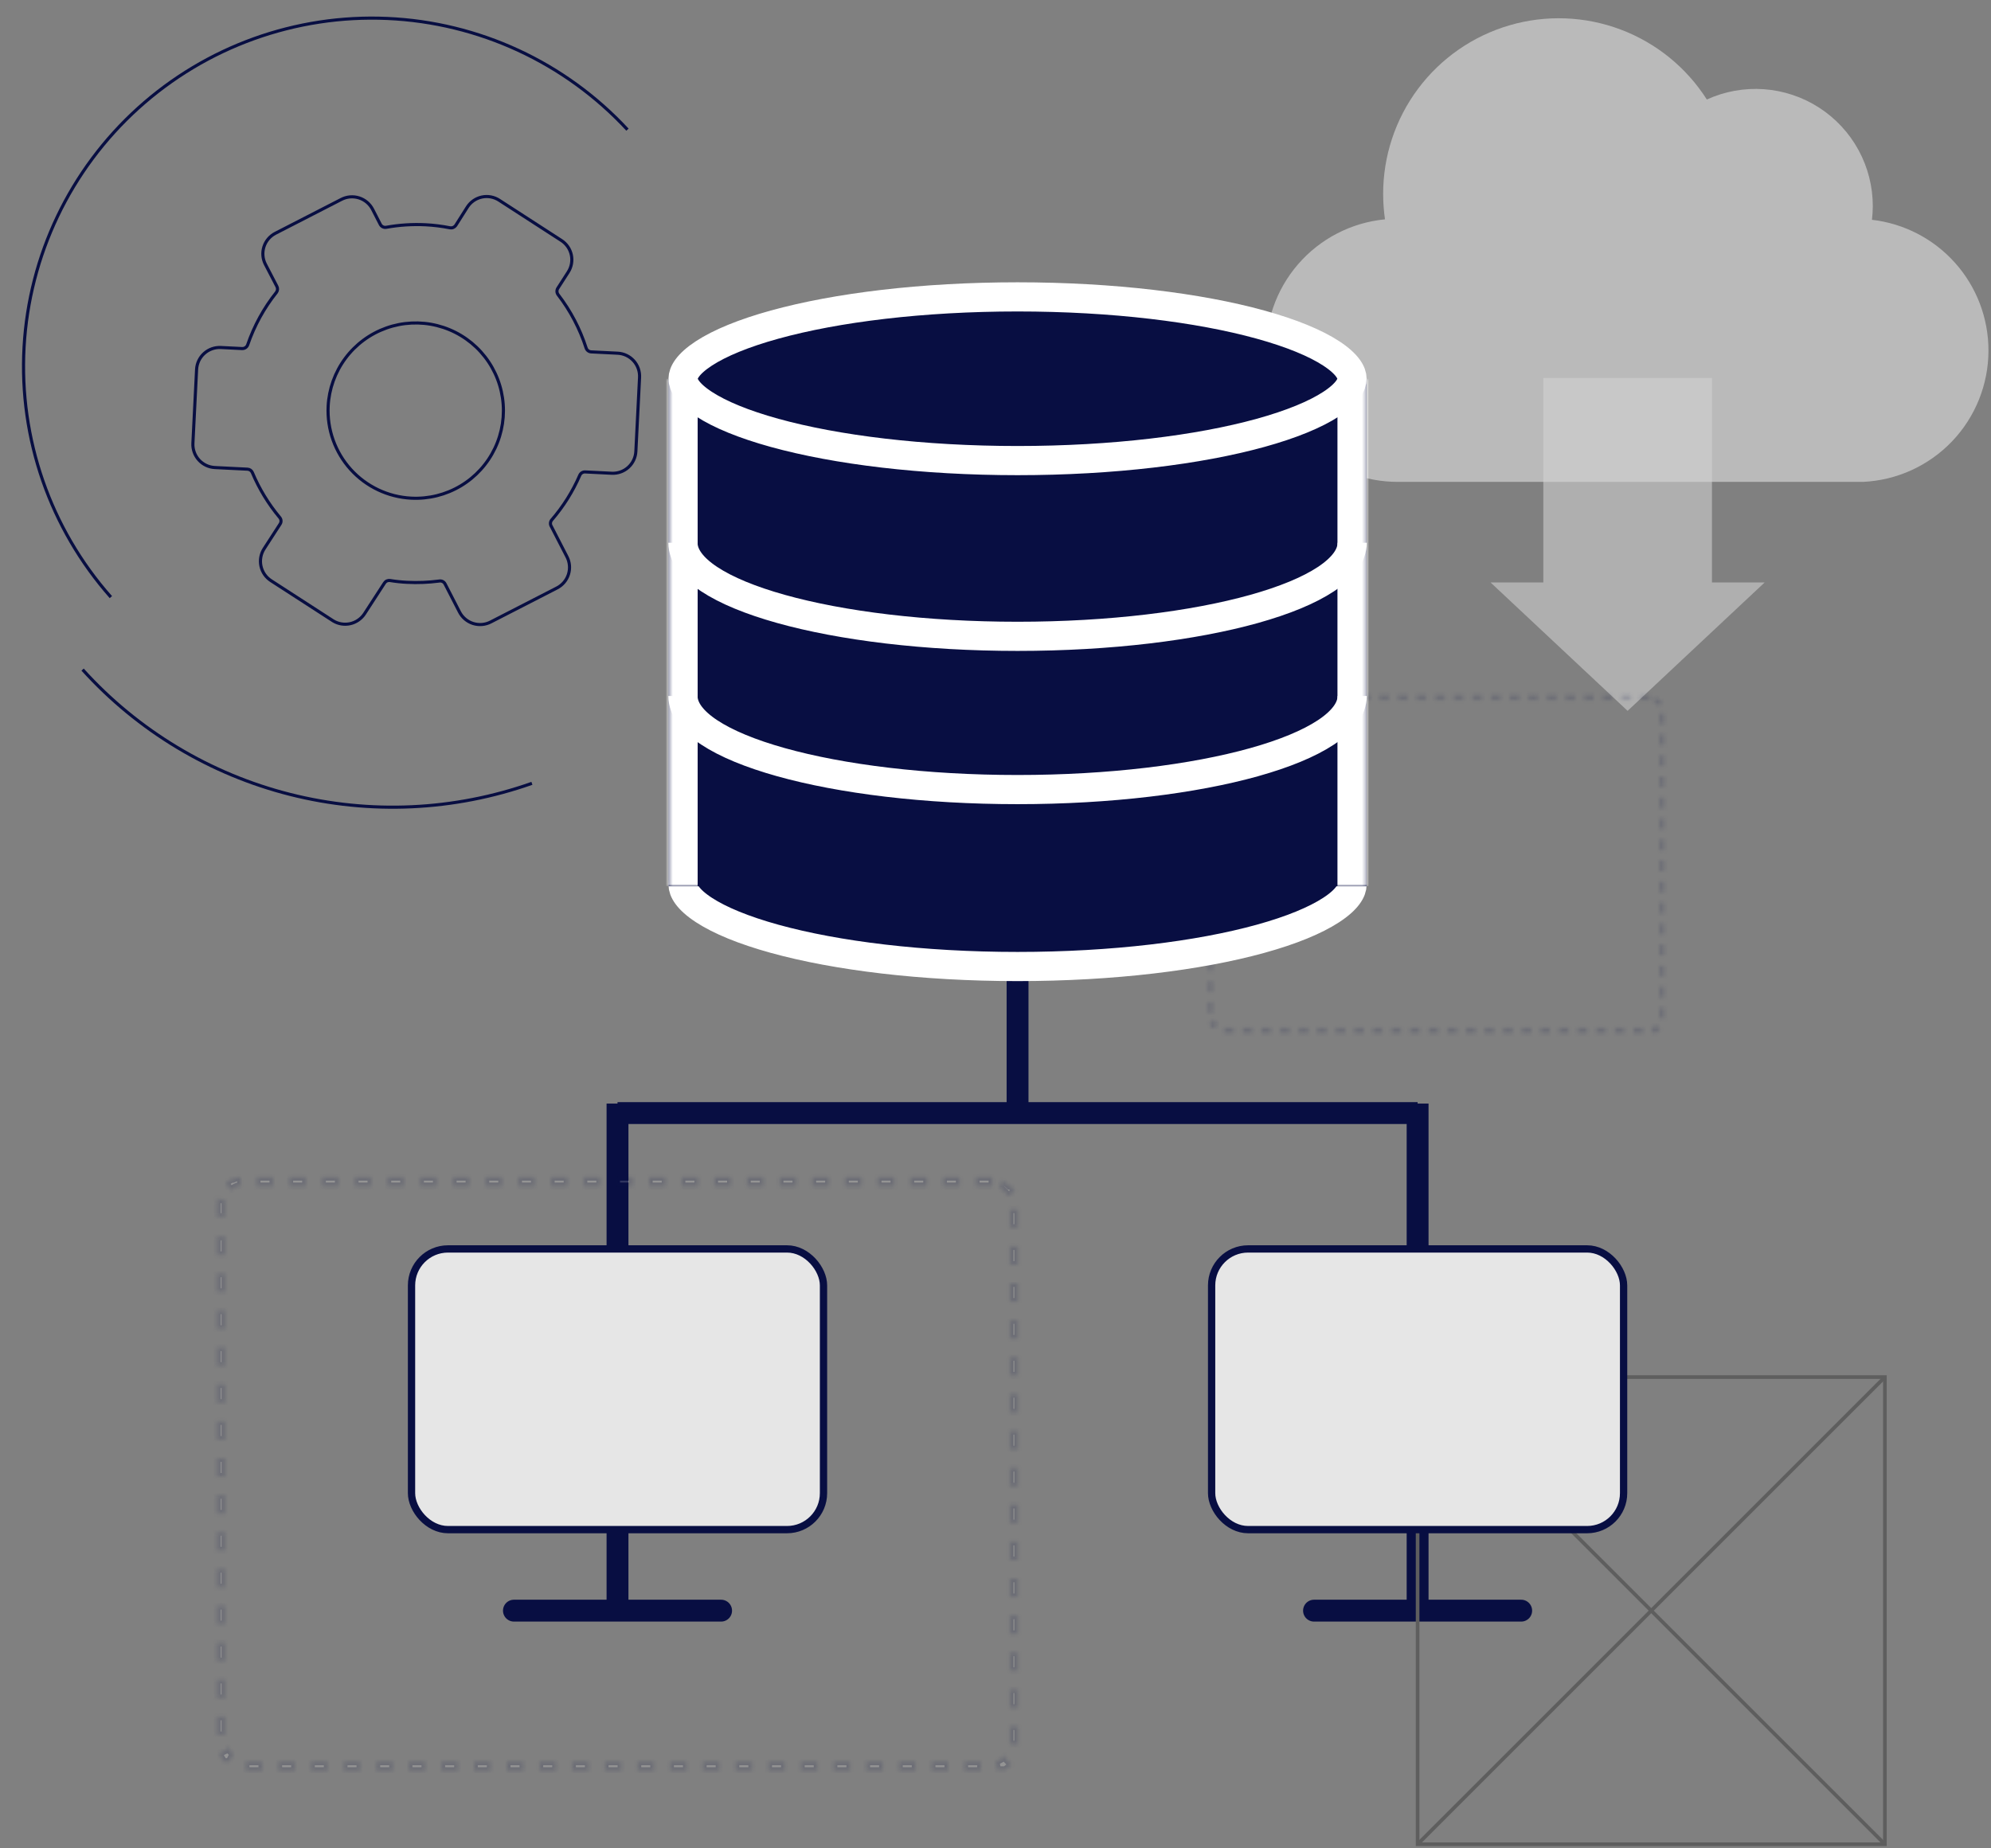 <svg width="546" height="507" viewBox="0 0 546 507" fill="none" xmlns="http://www.w3.org/2000/svg">
<rect x="0" y="0" width="546" height="507" fill="#808080" stroke="none"/>
<path opacity="0.57" d="M545.304 96.131C545.306 87.277 542.051 78.732 536.16 72.123C530.269 65.513 522.152 61.302 513.357 60.289C513.497 59.066 513.574 57.836 513.587 56.605C513.597 51.215 512.251 45.909 509.675 41.174C507.098 36.44 503.373 32.429 498.841 29.511C494.309 26.593 489.116 24.86 483.74 24.473C478.364 24.086 472.977 25.056 468.074 27.295C462.471 18.497 454.162 11.757 444.399 8.087C434.635 4.417 423.944 4.018 413.933 6.948C403.922 9.878 395.134 15.979 388.889 24.334C382.645 32.689 379.283 42.846 379.308 53.276C379.315 55.581 379.483 57.882 379.81 60.164C370.562 61.056 362.015 65.48 355.946 72.515C349.878 79.551 346.756 88.655 347.231 97.934C347.706 107.212 351.74 115.951 358.495 122.33C365.249 128.709 374.204 132.238 383.495 132.181H510.907C520.177 131.751 528.925 127.764 535.331 121.05C541.737 114.335 545.309 105.411 545.304 96.131Z" fill="#E6E6E6"/>
<path opacity="0.57" d="M469.476 159.774V103.689H423.23V159.774H408.764L446.343 194.988L483.922 159.774H469.476Z" fill="#D2D2D2"/>
<path d="M279.049 248.573V305.381" stroke="#080E42" stroke-width="6"/>
<path d="M197.748 441.8L140.939 441.8" stroke="#080E42" stroke-width="6" stroke-linecap="round"/>
<path d="M417.16 441.8L360.351 441.8" stroke="#080E42" stroke-width="6" stroke-linecap="round"/>
<path d="M169.343 302.711V441.8" stroke="#080E42" stroke-width="6"/>
<path d="M388.755 302.711V441.8" stroke="#080E42" stroke-width="6"/>
<path d="M388.755 305.316H169.343" stroke="#080E42" stroke-width="6"/>
<g opacity="0.4">
<g opacity="0.4">
<mask id="path-9-inside-1_114_776" fill="white">
<path d="M272.108 322.846H267.626V325.378H272.108V322.846ZM263.144 322.846H258.662V325.378H263.144V322.846ZM254.18 322.846H249.698V325.378H254.18V322.846ZM245.217 322.846H240.735V325.378H245.217V322.846ZM236.253 322.846H231.771V325.378H236.253V322.846ZM227.289 322.846H222.807V325.378H227.289V322.846ZM218.326 322.846H213.844V325.378H218.326V322.846ZM209.362 322.846H204.88V325.378H209.362V322.846ZM200.398 322.846H195.916V325.378H200.398V322.846ZM191.435 322.846H186.953V325.378H191.435V322.846ZM182.471 322.846H177.989V325.378H182.471V322.846ZM173.507 322.846H169.025V325.378H173.507V322.846ZM164.544 322.846H160.062V325.378H164.544V322.846ZM155.58 322.846H151.098V325.378H155.58V322.846ZM146.616 322.846H142.134V325.378H146.616V322.846ZM137.653 322.846H133.171V325.378H137.653V322.846ZM128.689 322.846H124.207V325.378H128.689V322.846ZM119.725 322.846H115.243V325.378H119.725V322.846ZM110.761 322.846H106.28V325.378H110.761V322.846ZM101.798 322.846H97.316V325.378H101.798V322.846ZM92.834 322.846H88.352V325.378H92.834V322.846ZM83.871 322.846H79.389V325.378H83.871V322.846ZM74.907 322.846H70.425V325.378H74.907V322.846ZM65.943 322.846C65.212 322.923 64.495 323.119 63.814 323.429H63.478C62.898 323.732 62.361 324.134 61.887 324.619L63.366 326.518C64.124 325.735 65.097 325.27 66.122 325.201L65.943 322.669V322.846ZM59.669 329.076C59.584 329.5 59.531 329.932 59.512 330.367V333.786H61.753V330.367C61.718 329.997 61.718 329.623 61.753 329.253L59.512 328.721L59.669 329.076ZM61.753 339.204H59.512V344.269H61.753V339.204ZM61.753 349.333H59.512V354.398H61.753V349.333ZM61.753 359.462H59.512V364.527H61.753V359.462ZM61.753 369.591H59.512V374.656H61.753V369.591ZM61.753 379.72H59.512V384.785H61.753V379.72ZM61.753 389.849H59.512V394.914H61.753V389.849ZM61.753 399.978H59.512V405.043H61.753V399.978ZM61.753 410.107H59.512V415.172H61.753V410.107ZM61.753 420.236H59.512V425.301H61.753V420.236ZM61.753 430.365H59.512V435.43H61.753V430.365ZM61.753 440.494H59.512V445.559H61.753V440.494ZM61.753 450.623H59.512V455.688H61.753V450.623ZM61.753 460.752H59.512V465.817H61.753V460.752ZM61.753 470.881H59.512V475.945H61.753V470.881ZM62.134 479.946L60.072 480.934C60.394 481.795 60.849 482.583 61.416 483.264H62.716H62.873L64.016 481.086C63.137 480.5 62.446 479.613 62.044 478.554L62.134 479.946ZM71.769 483.213H67.4V485.745H71.882V483.213H71.769ZM80.733 483.213H76.363V485.745H80.845V483.213H80.733ZM89.697 483.213H85.327V485.745H89.809V483.213H89.697ZM98.66 483.213H94.291V485.745H98.773V483.213H98.66ZM107.624 483.213H103.254V485.745H107.736V483.213H107.624ZM116.588 483.213H112.106V485.745H116.588V483.213ZM125.552 483.213H121.07V485.745H125.552V483.213ZM134.515 483.213H130.033V485.745H134.515V483.213ZM143.479 483.213H138.997V485.745H143.479V483.213ZM152.443 483.213H147.961V485.745H152.443V483.213ZM161.406 483.213H156.924V485.745H161.406V483.213ZM170.37 483.213H165.888V485.745H170.37V483.213ZM179.334 483.213H174.852V485.745H179.334V483.213ZM188.297 483.213H183.815V485.745H188.297V483.213ZM197.261 483.213H192.779V485.745H197.261V483.213ZM206.225 483.213H201.743V485.745H206.225V483.213ZM215.188 483.213H210.706V485.745H215.188V483.213ZM224.152 483.213H219.67V485.745H224.152V483.213ZM233.116 483.213H228.634V485.745H233.116V483.213ZM242.079 483.213H237.597V485.745H242.079V483.213ZM251.043 483.213H246.561V485.745H251.043V483.213ZM260.007 483.213H255.525V485.745H260.007V483.213ZM268.97 483.213H264.488V485.745H268.97V483.213ZM275.693 481.44C275.004 482.294 274.094 482.879 273.094 483.112L273.519 485.644L274.102 485.492H275.693C276.299 485.064 276.856 484.554 277.351 483.973L275.693 482.251V481.44ZM279.166 473.54H276.926V477.845C276.926 478.022 276.926 478.199 276.926 478.351L279.166 478.604C279.178 478.402 279.178 478.199 279.166 477.997V473.692V473.54ZM279.166 463.411H276.926V468.475H279.166V463.411ZM279.166 453.282H276.926V458.346H279.166V453.282ZM279.166 443.153H276.926V448.217H279.166V443.153ZM279.166 433.024H276.926V438.088H279.166V433.024ZM279.166 422.895H276.926V427.959H279.166V422.895ZM279.166 412.766H276.926V417.831H279.166V412.766ZM279.166 402.637H276.926V407.702H279.166V402.637ZM279.166 392.508H276.926V397.573H279.166V392.508ZM279.166 382.379H276.926V387.444H279.166V382.379ZM279.166 372.25H276.926V377.315H279.166V372.25ZM279.166 362.121H276.926V367.186H279.166V362.121ZM279.166 351.992H276.926V357.057H279.166V351.992ZM279.166 341.863H276.926V346.928H279.166V341.863ZM279.166 331.734H276.926V336.799H279.166V331.734ZM274.998 323.505L274.102 325.809C275.045 326.28 275.83 327.078 276.343 328.088L278.293 326.847C278.008 326.292 277.67 325.774 277.284 325.302H276.858C276.343 324.792 275.761 324.373 275.133 324.062L274.998 323.505Z"/>
</mask>
<path d="M272.108 322.846H267.626V325.378H272.108V322.846ZM263.144 322.846H258.662V325.378H263.144V322.846ZM254.18 322.846H249.698V325.378H254.18V322.846ZM245.217 322.846H240.735V325.378H245.217V322.846ZM236.253 322.846H231.771V325.378H236.253V322.846ZM227.289 322.846H222.807V325.378H227.289V322.846ZM218.326 322.846H213.844V325.378H218.326V322.846ZM209.362 322.846H204.88V325.378H209.362V322.846ZM200.398 322.846H195.916V325.378H200.398V322.846ZM191.435 322.846H186.953V325.378H191.435V322.846ZM182.471 322.846H177.989V325.378H182.471V322.846ZM173.507 322.846H169.025V325.378H173.507V322.846ZM164.544 322.846H160.062V325.378H164.544V322.846ZM155.58 322.846H151.098V325.378H155.58V322.846ZM146.616 322.846H142.134V325.378H146.616V322.846ZM137.653 322.846H133.171V325.378H137.653V322.846ZM128.689 322.846H124.207V325.378H128.689V322.846ZM119.725 322.846H115.243V325.378H119.725V322.846ZM110.761 322.846H106.28V325.378H110.761V322.846ZM101.798 322.846H97.316V325.378H101.798V322.846ZM92.834 322.846H88.352V325.378H92.834V322.846ZM83.871 322.846H79.389V325.378H83.871V322.846ZM74.907 322.846H70.425V325.378H74.907V322.846ZM65.943 322.846C65.212 322.923 64.495 323.119 63.814 323.429H63.478C62.898 323.732 62.361 324.134 61.887 324.619L63.366 326.518C64.124 325.735 65.097 325.27 66.122 325.201L65.943 322.669V322.846ZM59.669 329.076C59.584 329.5 59.531 329.932 59.512 330.367V333.786H61.753V330.367C61.718 329.997 61.718 329.623 61.753 329.253L59.512 328.721L59.669 329.076ZM61.753 339.204H59.512V344.269H61.753V339.204ZM61.753 349.333H59.512V354.398H61.753V349.333ZM61.753 359.462H59.512V364.527H61.753V359.462ZM61.753 369.591H59.512V374.656H61.753V369.591ZM61.753 379.72H59.512V384.785H61.753V379.72ZM61.753 389.849H59.512V394.914H61.753V389.849ZM61.753 399.978H59.512V405.043H61.753V399.978ZM61.753 410.107H59.512V415.172H61.753V410.107ZM61.753 420.236H59.512V425.301H61.753V420.236ZM61.753 430.365H59.512V435.43H61.753V430.365ZM61.753 440.494H59.512V445.559H61.753V440.494ZM61.753 450.623H59.512V455.688H61.753V450.623ZM61.753 460.752H59.512V465.817H61.753V460.752ZM61.753 470.881H59.512V475.945H61.753V470.881ZM62.134 479.946L60.072 480.934C60.394 481.795 60.849 482.583 61.416 483.264H62.716H62.873L64.016 481.086C63.137 480.5 62.446 479.613 62.044 478.554L62.134 479.946ZM71.769 483.213H67.4V485.745H71.882V483.213H71.769ZM80.733 483.213H76.363V485.745H80.845V483.213H80.733ZM89.697 483.213H85.327V485.745H89.809V483.213H89.697ZM98.66 483.213H94.291V485.745H98.773V483.213H98.66ZM107.624 483.213H103.254V485.745H107.736V483.213H107.624ZM116.588 483.213H112.106V485.745H116.588V483.213ZM125.552 483.213H121.07V485.745H125.552V483.213ZM134.515 483.213H130.033V485.745H134.515V483.213ZM143.479 483.213H138.997V485.745H143.479V483.213ZM152.443 483.213H147.961V485.745H152.443V483.213ZM161.406 483.213H156.924V485.745H161.406V483.213ZM170.37 483.213H165.888V485.745H170.37V483.213ZM179.334 483.213H174.852V485.745H179.334V483.213ZM188.297 483.213H183.815V485.745H188.297V483.213ZM197.261 483.213H192.779V485.745H197.261V483.213ZM206.225 483.213H201.743V485.745H206.225V483.213ZM215.188 483.213H210.706V485.745H215.188V483.213ZM224.152 483.213H219.67V485.745H224.152V483.213ZM233.116 483.213H228.634V485.745H233.116V483.213ZM242.079 483.213H237.597V485.745H242.079V483.213ZM251.043 483.213H246.561V485.745H251.043V483.213ZM260.007 483.213H255.525V485.745H260.007V483.213ZM268.97 483.213H264.488V485.745H268.97V483.213ZM275.693 481.44C275.004 482.294 274.094 482.879 273.094 483.112L273.519 485.644L274.102 485.492H275.693C276.299 485.064 276.856 484.554 277.351 483.973L275.693 482.251V481.44ZM279.166 473.54H276.926V477.845C276.926 478.022 276.926 478.199 276.926 478.351L279.166 478.604C279.178 478.402 279.178 478.199 279.166 477.997V473.692V473.54ZM279.166 463.411H276.926V468.475H279.166V463.411ZM279.166 453.282H276.926V458.346H279.166V453.282ZM279.166 443.153H276.926V448.217H279.166V443.153ZM279.166 433.024H276.926V438.088H279.166V433.024ZM279.166 422.895H276.926V427.959H279.166V422.895ZM279.166 412.766H276.926V417.831H279.166V412.766ZM279.166 402.637H276.926V407.702H279.166V402.637ZM279.166 392.508H276.926V397.573H279.166V392.508ZM279.166 382.379H276.926V387.444H279.166V382.379ZM279.166 372.25H276.926V377.315H279.166V372.25ZM279.166 362.121H276.926V367.186H279.166V362.121ZM279.166 351.992H276.926V357.057H279.166V351.992ZM279.166 341.863H276.926V346.928H279.166V341.863ZM279.166 331.734H276.926V336.799H279.166V331.734ZM274.998 323.505L274.102 325.809C275.045 326.28 275.83 327.078 276.343 328.088L278.293 326.847C278.008 326.292 277.67 325.774 277.284 325.302H276.858C276.343 324.792 275.761 324.373 275.133 324.062L274.998 323.505Z" fill="white" stroke="#080E42" stroke-width="2" mask="url(#path-9-inside-1_114_776)"/>
</g>
</g>
<g opacity="0.4">
<g opacity="0.4">
<mask id="path-10-inside-2_114_776" fill="white">
<path d="M452.323 190.646H449.771V192.088H452.323V190.646ZM447.219 190.646H444.667V192.088H447.219V190.646ZM442.115 190.646H439.563V192.088H442.115V190.646ZM437.011 190.646H434.459V192.088H437.011V190.646ZM431.906 190.646H429.354V192.088H431.906V190.646ZM426.802 190.646H424.25V192.088H426.802V190.646ZM421.698 190.646H419.146V192.088H421.698V190.646ZM416.594 190.646H414.042V192.088H416.594V190.646ZM411.49 190.646H408.938V192.088H411.49V190.646ZM406.386 190.646H403.834V192.088H406.386V190.646ZM401.282 190.646H398.73V192.088H401.282V190.646ZM396.178 190.646H393.626V192.088H396.178V190.646ZM391.074 190.646H388.522V192.088H391.074V190.646ZM385.97 190.646H383.418V192.088H385.97V190.646ZM380.866 190.646H378.314V192.088H380.866V190.646ZM375.761 190.646H373.209V192.088H375.761V190.646ZM370.657 190.646H368.105V192.088H370.657V190.646ZM365.553 190.646H363.001V192.088H365.553V190.646ZM360.449 190.646H357.897V192.088H360.449V190.646ZM355.345 190.646H352.793V192.088H355.345V190.646ZM350.241 190.646H347.689V192.088H350.241V190.646ZM345.137 190.646H342.585V192.088H345.137V190.646ZM340.033 190.646H337.481V192.088H340.033V190.646ZM334.929 190.646C334.513 190.689 334.104 190.801 333.717 190.977H333.525C333.195 191.15 332.889 191.379 332.619 191.655L333.461 192.736C333.893 192.291 334.447 192.026 335.031 191.987L334.929 190.545V190.646ZM331.356 194.193C331.308 194.434 331.278 194.681 331.267 194.928V196.875H332.543V194.928C332.523 194.717 332.523 194.505 332.543 194.294L331.267 193.991L331.356 194.193ZM332.543 199.96H331.267V202.844H332.543V199.96ZM332.543 205.728H331.267V208.612H332.543V205.728ZM332.543 211.496H331.267V214.379H332.543V211.496ZM332.543 217.263H331.267V220.147H332.543V217.263ZM332.543 223.031H331.267V225.915H332.543V223.031ZM332.543 228.798H331.267V231.682H332.543V228.798ZM332.543 234.566H331.267V237.45H332.543V234.566ZM332.543 240.334H331.267V243.218H332.543V240.334ZM332.543 246.101H331.267V248.985H332.543V246.101ZM332.543 251.869H331.267V254.753H332.543V251.869ZM332.543 257.637H331.267V260.52H332.543V257.637ZM332.543 263.404H331.267V266.288H332.543V263.404ZM332.543 269.172H331.267V272.056H332.543V269.172ZM332.543 274.939H331.267V277.823H332.543V274.939ZM332.76 280.102L331.586 280.664C331.769 281.154 332.028 281.603 332.351 281.99H333.091H333.181L333.831 280.75C333.331 280.417 332.938 279.912 332.709 279.308L332.76 280.102ZM338.246 281.962H335.758V283.403H338.31V281.962H338.246ZM343.351 281.962H340.862V283.403H343.414V281.962H343.351ZM348.455 281.962H345.966V283.403H348.518V281.962H348.455ZM353.559 281.962H351.07V283.403H353.623V281.962H353.559ZM358.663 281.962H356.175V283.403H358.727V281.962H358.663ZM363.767 281.962H361.215V283.403H363.767V281.962ZM368.871 281.962H366.319V283.403H368.871V281.962ZM373.975 281.962H371.423V283.403H373.975V281.962ZM379.079 281.962H376.527V283.403H379.079V281.962ZM384.183 281.962H381.631V283.403H384.183V281.962ZM389.287 281.962H386.735V283.403H389.287V281.962ZM394.391 281.962H391.839V283.403H394.391V281.962ZM399.495 281.962H396.943V283.403H399.495V281.962ZM404.6 281.962H402.048V283.403H404.6V281.962ZM409.704 281.962H407.152V283.403H409.704V281.962ZM414.808 281.962H412.256V283.403H414.808V281.962ZM419.912 281.962H417.36V283.403H419.912V281.962ZM425.016 281.962H422.464V283.403H425.016V281.962ZM430.12 281.962H427.568V283.403H430.12V281.962ZM435.224 281.962H432.672V283.403H435.224V281.962ZM440.328 281.962H437.776V283.403H440.328V281.962ZM445.432 281.962H442.88V283.403H445.432V281.962ZM450.536 281.962H447.984V283.403H450.536V281.962ZM454.364 280.952C453.972 281.438 453.454 281.771 452.884 281.904L453.127 283.346L453.458 283.259H454.364C454.709 283.016 455.027 282.725 455.309 282.394L454.364 281.414V280.952ZM456.342 276.453H455.066V278.905C455.066 279.006 455.066 279.107 455.066 279.193L456.342 279.337C456.349 279.222 456.349 279.106 456.342 278.991V276.54V276.453ZM456.342 270.686H455.066V273.57H456.342V270.686ZM456.342 264.918H455.066V267.802H456.342V264.918ZM456.342 259.151H455.066V262.034H456.342V259.151ZM456.342 253.383H455.066V256.267H456.342V253.383ZM456.342 247.615H455.066V250.499H456.342V247.615ZM456.342 241.848H455.066V244.732H456.342V241.848ZM456.342 236.08H455.066V238.964H456.342V236.08ZM456.342 230.312H455.066V233.196H456.342V230.312ZM456.342 224.545H455.066V227.429H456.342V224.545ZM456.342 218.777H455.066V221.661H456.342V218.777ZM456.342 213.01H455.066V215.893H456.342V213.01ZM456.342 207.242H455.066V210.126H456.342V207.242ZM456.342 201.474H455.066V204.358H456.342V201.474ZM456.342 195.707H455.066V198.591H456.342V195.707ZM453.969 191.02L453.458 192.333C453.995 192.601 454.442 193.055 454.734 193.63L455.845 192.924C455.683 192.608 455.49 192.313 455.27 192.044H455.028C454.734 191.754 454.403 191.515 454.045 191.338L453.969 191.02Z"/>
</mask>
<path d="M452.323 190.646H449.771V192.088H452.323V190.646ZM447.219 190.646H444.667V192.088H447.219V190.646ZM442.115 190.646H439.563V192.088H442.115V190.646ZM437.011 190.646H434.459V192.088H437.011V190.646ZM431.906 190.646H429.354V192.088H431.906V190.646ZM426.802 190.646H424.25V192.088H426.802V190.646ZM421.698 190.646H419.146V192.088H421.698V190.646ZM416.594 190.646H414.042V192.088H416.594V190.646ZM411.49 190.646H408.938V192.088H411.49V190.646ZM406.386 190.646H403.834V192.088H406.386V190.646ZM401.282 190.646H398.73V192.088H401.282V190.646ZM396.178 190.646H393.626V192.088H396.178V190.646ZM391.074 190.646H388.522V192.088H391.074V190.646ZM385.97 190.646H383.418V192.088H385.97V190.646ZM380.866 190.646H378.314V192.088H380.866V190.646ZM375.761 190.646H373.209V192.088H375.761V190.646ZM370.657 190.646H368.105V192.088H370.657V190.646ZM365.553 190.646H363.001V192.088H365.553V190.646ZM360.449 190.646H357.897V192.088H360.449V190.646ZM355.345 190.646H352.793V192.088H355.345V190.646ZM350.241 190.646H347.689V192.088H350.241V190.646ZM345.137 190.646H342.585V192.088H345.137V190.646ZM340.033 190.646H337.481V192.088H340.033V190.646ZM334.929 190.646C334.513 190.689 334.104 190.801 333.717 190.977H333.525C333.195 191.15 332.889 191.379 332.619 191.655L333.461 192.736C333.893 192.291 334.447 192.026 335.031 191.987L334.929 190.545V190.646ZM331.356 194.193C331.308 194.434 331.278 194.681 331.267 194.928V196.875H332.543V194.928C332.523 194.717 332.523 194.505 332.543 194.294L331.267 193.991L331.356 194.193ZM332.543 199.96H331.267V202.844H332.543V199.96ZM332.543 205.728H331.267V208.612H332.543V205.728ZM332.543 211.496H331.267V214.379H332.543V211.496ZM332.543 217.263H331.267V220.147H332.543V217.263ZM332.543 223.031H331.267V225.915H332.543V223.031ZM332.543 228.798H331.267V231.682H332.543V228.798ZM332.543 234.566H331.267V237.45H332.543V234.566ZM332.543 240.334H331.267V243.218H332.543V240.334ZM332.543 246.101H331.267V248.985H332.543V246.101ZM332.543 251.869H331.267V254.753H332.543V251.869ZM332.543 257.637H331.267V260.52H332.543V257.637ZM332.543 263.404H331.267V266.288H332.543V263.404ZM332.543 269.172H331.267V272.056H332.543V269.172ZM332.543 274.939H331.267V277.823H332.543V274.939ZM332.76 280.102L331.586 280.664C331.769 281.154 332.028 281.603 332.351 281.99H333.091H333.181L333.831 280.75C333.331 280.417 332.938 279.912 332.709 279.308L332.76 280.102ZM338.246 281.962H335.758V283.403H338.31V281.962H338.246ZM343.351 281.962H340.862V283.403H343.414V281.962H343.351ZM348.455 281.962H345.966V283.403H348.518V281.962H348.455ZM353.559 281.962H351.07V283.403H353.623V281.962H353.559ZM358.663 281.962H356.175V283.403H358.727V281.962H358.663ZM363.767 281.962H361.215V283.403H363.767V281.962ZM368.871 281.962H366.319V283.403H368.871V281.962ZM373.975 281.962H371.423V283.403H373.975V281.962ZM379.079 281.962H376.527V283.403H379.079V281.962ZM384.183 281.962H381.631V283.403H384.183V281.962ZM389.287 281.962H386.735V283.403H389.287V281.962ZM394.391 281.962H391.839V283.403H394.391V281.962ZM399.495 281.962H396.943V283.403H399.495V281.962ZM404.6 281.962H402.048V283.403H404.6V281.962ZM409.704 281.962H407.152V283.403H409.704V281.962ZM414.808 281.962H412.256V283.403H414.808V281.962ZM419.912 281.962H417.36V283.403H419.912V281.962ZM425.016 281.962H422.464V283.403H425.016V281.962ZM430.12 281.962H427.568V283.403H430.12V281.962ZM435.224 281.962H432.672V283.403H435.224V281.962ZM440.328 281.962H437.776V283.403H440.328V281.962ZM445.432 281.962H442.88V283.403H445.432V281.962ZM450.536 281.962H447.984V283.403H450.536V281.962ZM454.364 280.952C453.972 281.438 453.454 281.771 452.884 281.904L453.127 283.346L453.458 283.259H454.364C454.709 283.016 455.027 282.725 455.309 282.394L454.364 281.414V280.952ZM456.342 276.453H455.066V278.905C455.066 279.006 455.066 279.107 455.066 279.193L456.342 279.337C456.349 279.222 456.349 279.106 456.342 278.991V276.54V276.453ZM456.342 270.686H455.066V273.57H456.342V270.686ZM456.342 264.918H455.066V267.802H456.342V264.918ZM456.342 259.151H455.066V262.034H456.342V259.151ZM456.342 253.383H455.066V256.267H456.342V253.383ZM456.342 247.615H455.066V250.499H456.342V247.615ZM456.342 241.848H455.066V244.732H456.342V241.848ZM456.342 236.08H455.066V238.964H456.342V236.08ZM456.342 230.312H455.066V233.196H456.342V230.312ZM456.342 224.545H455.066V227.429H456.342V224.545ZM456.342 218.777H455.066V221.661H456.342V218.777ZM456.342 213.01H455.066V215.893H456.342V213.01ZM456.342 207.242H455.066V210.126H456.342V207.242ZM456.342 201.474H455.066V204.358H456.342V201.474ZM456.342 195.707H455.066V198.591H456.342V195.707ZM453.969 191.02L453.458 192.333C453.995 192.601 454.442 193.055 454.734 193.63L455.845 192.924C455.683 192.608 455.49 192.313 455.27 192.044H455.028C454.734 191.754 454.403 191.515 454.045 191.338L453.969 191.02Z" fill="white" stroke="#080E42" stroke-width="2" mask="url(#path-10-inside-2_114_776)"/>
</g>
</g>
<path d="M516.9 377.727H388.755V505.872H516.9V377.727Z" stroke="#5E5E5E" stroke-miterlimit="10"/>
<path d="M388.755 377.727L516.9 505.872" stroke="#5E5E5E" stroke-miterlimit="10"/>
<path d="M516.9 377.727L388.755 505.872" stroke="#5E5E5E" stroke-miterlimit="10"/>
<path d="M30.407 163.79C13.754 144.949 5.2 120.304 6.599 95.198C7.998 70.092 19.238 46.549 37.88 29.675C56.523 12.802 81.066 3.957 106.187 5.06C131.307 6.163 154.981 17.124 172.073 35.566M145.871 214.866C124.545 222.401 101.467 223.46 79.541 217.909C57.615 212.358 37.82 200.446 22.648 183.672M99.917 168.431L105.439 159.919C105.598 159.668 105.828 159.469 106.1 159.347C106.371 159.226 106.673 159.186 106.967 159.234C108.51 159.487 110.066 159.653 111.628 159.73C114.568 159.88 117.515 159.763 120.433 159.379C120.756 159.316 121.092 159.361 121.386 159.508C121.681 159.656 121.919 159.896 122.062 160.193L125.987 167.828C126.368 168.583 126.895 169.254 127.539 169.803C128.182 170.351 128.929 170.765 129.734 171.021C130.54 171.276 131.389 171.369 132.231 171.292C133.073 171.215 133.891 170.971 134.637 170.574L152.674 161.311C153.431 160.932 154.105 160.407 154.656 159.765C155.207 159.122 155.624 158.376 155.883 157.57C156.141 156.765 156.236 155.915 156.162 155.072C156.087 154.229 155.845 153.41 155.449 152.662L151.177 144.364C151.017 144.107 150.94 143.806 150.955 143.504C150.97 143.201 151.077 142.91 151.261 142.67C154.451 138.989 157.059 134.842 158.993 130.373C159.115 130.085 159.323 129.843 159.588 129.678C159.853 129.513 160.162 129.434 160.474 129.451L167.749 129.814C168.581 129.855 169.412 129.732 170.196 129.451C170.979 129.171 171.699 128.738 172.315 128.178C172.931 127.618 173.43 126.942 173.784 126.189C174.138 125.436 174.339 124.62 174.377 123.788L175.389 103.511C175.431 102.682 175.308 101.853 175.029 101.072C174.751 100.29 174.32 99.571 173.764 98.956C173.207 98.341 172.534 97.841 171.784 97.486C171.034 97.13 170.222 96.926 169.393 96.885L162.118 96.522C161.807 96.503 161.509 96.392 161.263 96.202C161.016 96.012 160.833 95.752 160.736 95.457C159.035 90.179 156.438 85.234 153.059 80.838C152.867 80.588 152.756 80.286 152.74 79.971C152.724 79.656 152.805 79.344 152.971 79.076L155.798 74.677C156.252 73.982 156.563 73.203 156.714 72.386C156.866 71.569 156.854 70.731 156.679 69.919C156.504 69.107 156.171 68.337 155.697 67.655C155.223 66.972 154.619 66.39 153.92 65.943L136.895 54.929C136.199 54.475 135.42 54.164 134.604 54.012C133.787 53.861 132.948 53.873 132.136 54.048C131.324 54.222 130.555 54.556 129.872 55.03C129.19 55.503 128.608 56.107 128.16 56.807L124.98 61.833C124.807 62.083 124.565 62.277 124.284 62.393C124.003 62.509 123.694 62.541 123.395 62.486C121.177 62.046 118.929 61.767 116.671 61.652C113.071 61.478 109.463 61.71 105.916 62.346C105.593 62.404 105.26 62.356 104.966 62.209C104.672 62.063 104.434 61.825 104.287 61.532L102.205 57.474C101.824 56.719 101.296 56.048 100.653 55.5C100.009 54.951 99.263 54.537 98.457 54.282C97.651 54.026 96.802 53.934 95.96 54.01C95.119 54.087 94.301 54.331 93.554 54.728L75.517 63.992C74.027 64.757 72.901 66.082 72.387 67.677C71.874 69.271 72.015 71.005 72.779 72.496L75.906 78.51C76.052 78.767 76.122 79.06 76.107 79.355C76.092 79.65 75.994 79.935 75.823 80.175C72.385 84.487 69.714 89.357 67.927 94.573C67.818 94.885 67.612 95.154 67.34 95.341C67.067 95.527 66.742 95.622 66.411 95.611L60.568 95.319C58.891 95.235 57.25 95.819 56.002 96.942C54.755 98.066 54.004 99.638 53.912 101.314L52.9 121.591C52.816 123.273 53.404 124.919 54.533 126.167C55.663 127.415 57.242 128.164 58.924 128.248L67.865 128.694C68.15 128.706 68.426 128.799 68.662 128.961C68.897 129.123 69.082 129.348 69.195 129.61C71.067 134.069 73.595 138.223 76.694 141.935C76.912 142.183 77.041 142.497 77.062 142.826C77.083 143.156 76.993 143.483 76.808 143.757L72.492 150.425C72.022 151.128 71.698 151.917 71.538 152.748C71.378 153.578 71.385 154.431 71.559 155.258C71.733 156.086 72.071 156.87 72.552 157.565C73.034 158.26 73.649 158.851 74.362 159.305L91.387 170.319C92.78 171.156 94.442 171.427 96.029 171.076C97.615 170.724 99.007 169.778 99.917 168.431ZM89.991 111.433C90.229 106.682 91.87 102.107 94.707 98.289C97.545 94.471 101.451 91.58 105.932 89.982C110.413 88.384 115.268 88.151 119.881 89.313C124.494 90.475 128.659 92.978 131.849 96.508C135.039 100.037 137.11 104.434 137.801 109.141C138.492 113.847 137.771 118.654 135.73 122.951C133.688 127.248 130.418 130.843 126.333 133.281C122.248 135.719 117.532 136.891 112.781 136.648C106.416 136.323 100.441 133.484 96.168 128.756C91.895 124.029 89.674 117.798 89.991 111.433Z" stroke="#080E42" stroke-width="0.854" stroke-miterlimit="10"/>
<path d="M370.777 242.663C370.777 244.222 369.589 246.656 365.067 249.611C360.712 252.456 354.146 255.171 345.674 257.512C328.787 262.178 305.23 265.115 279.049 265.115C252.869 265.115 229.312 262.178 212.425 257.512C203.953 255.171 197.387 252.456 193.032 249.611C188.51 246.656 187.321 244.222 187.321 242.663C187.321 241.104 188.51 238.67 193.032 235.715C197.387 232.87 203.953 230.155 212.425 227.814C229.312 223.148 252.869 220.211 279.049 220.211C305.23 220.211 328.787 223.148 345.674 227.814C354.146 230.155 360.712 232.87 365.067 235.715C369.589 238.67 370.777 241.104 370.777 242.663Z" fill="#080E42" stroke="white" stroke-width="8"/>
<mask id="path-16-inside-3_114_776" fill="white">
<path d="M183.321 103.887H374.777V243.103H183.321V103.887Z"/>
</mask>
<path d="M183.321 103.887H374.777V243.103H183.321V103.887Z" fill="#080E42"/>
<path d="M366.777 103.887V243.103H382.777V103.887H366.777ZM191.321 243.103V103.887H175.321V243.103H191.321Z" fill="white" mask="url(#path-16-inside-3_114_776)"/>
<path d="M370.777 103.887C370.777 105.446 369.589 107.88 365.067 110.834C360.712 113.68 354.146 116.395 345.674 118.736C328.787 123.402 305.23 126.339 279.049 126.339C252.869 126.339 229.312 123.402 212.425 118.736C203.953 116.395 197.387 113.68 193.032 110.834C188.51 107.88 187.321 105.446 187.321 103.887C187.321 102.328 188.51 99.894 193.032 96.939C197.387 94.094 203.953 91.379 212.425 89.038C229.312 84.371 252.869 81.434 279.049 81.434C305.23 81.434 328.787 84.371 345.674 89.038C354.146 91.379 360.712 94.094 365.067 96.939C369.589 99.894 370.777 102.328 370.777 103.887Z" fill="#080E42" stroke="white" stroke-width="8"/>
<path d="M370.808 148.876C370.808 163.053 329.726 174.546 279.049 174.546C228.372 174.546 187.291 163.053 187.291 148.876" stroke="white" stroke-width="8"/>
<path d="M370.808 190.911C370.808 205.088 329.726 216.581 279.049 216.581C228.372 216.581 187.291 205.088 187.291 190.911" stroke="white" stroke-width="8"/>
<rect x="112.854" y="342.581" width="112.978" height="76.995" rx="10" fill="#E6E6E6" stroke="#080E42" stroke-width="2"/>
<rect x="332.267" y="342.581" width="112.978" height="76.995" rx="10" fill="#E6E6E6" stroke="#080E42" stroke-width="2"/>
</svg>
